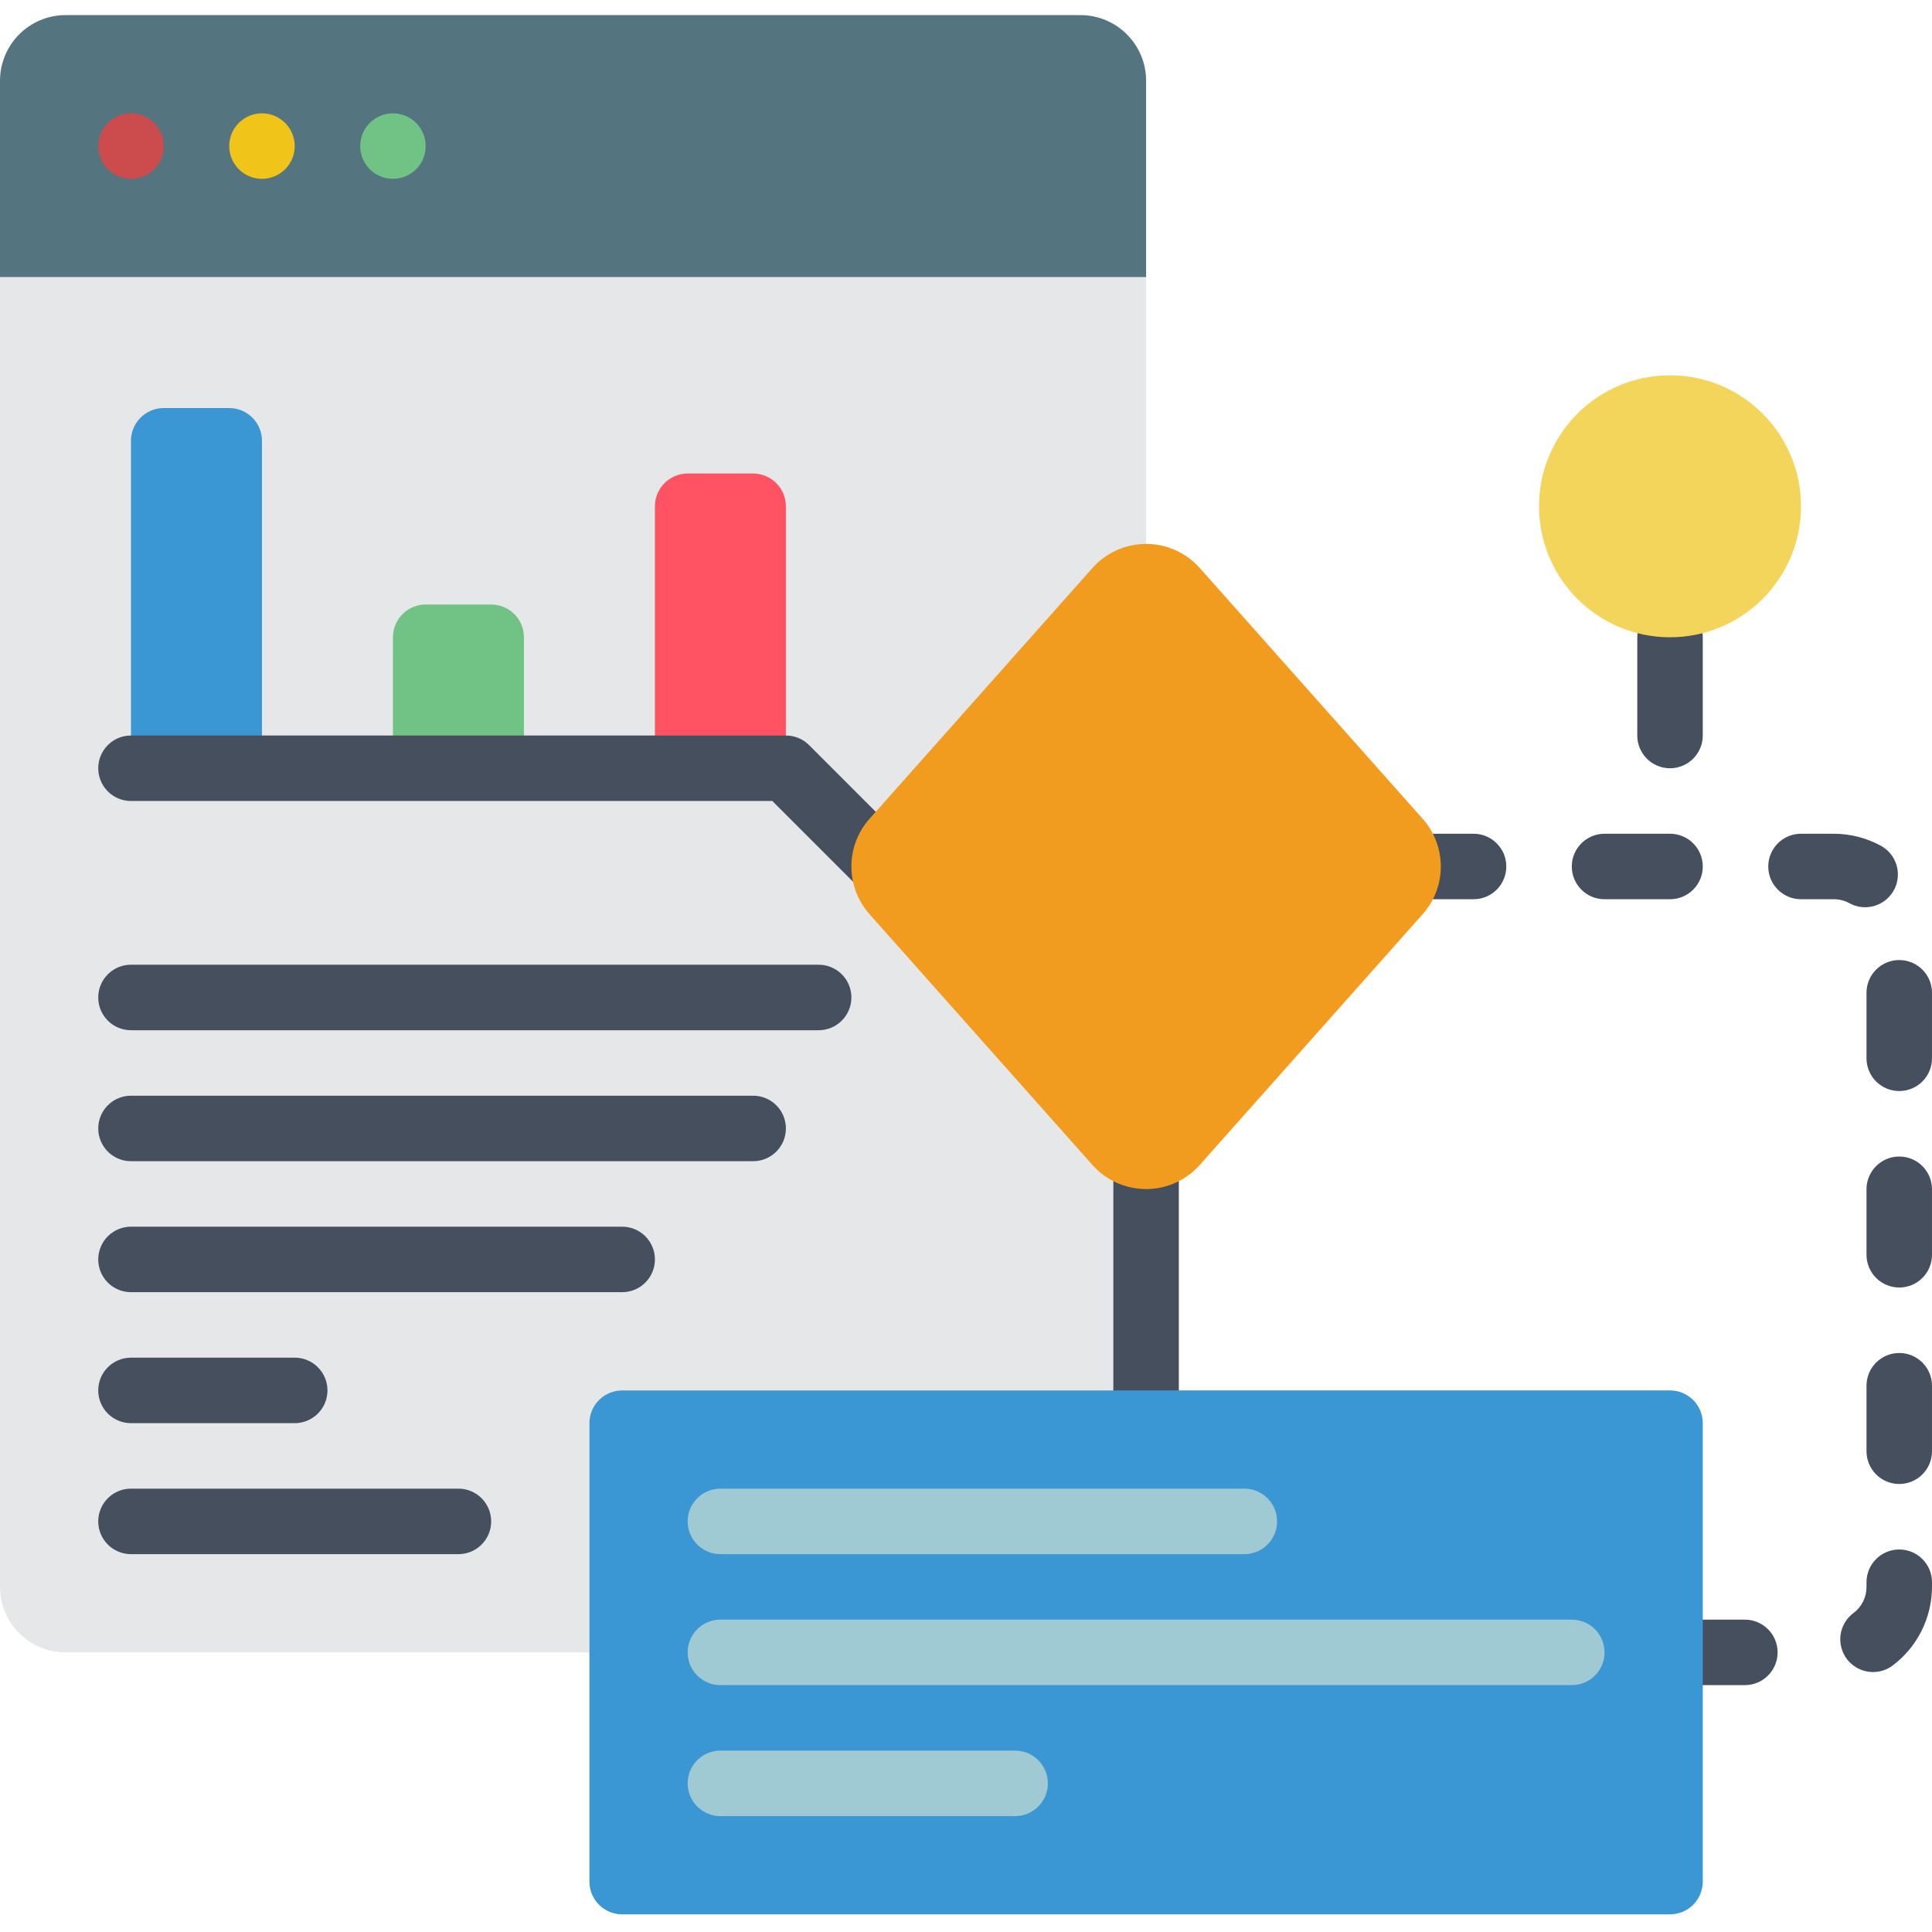 <svg height="512pt" viewBox="0 -4 512.002 512" width="512pt" xmlns="http://www.w3.org/2000/svg"><path d="m303.73 147.527-69.426 78.102 69.426 78.102v60.746h-138.848c-4.789.012-8.664 3.891-8.68 8.676v60.746h-138.848c-9.574-.027-17.328-7.781-17.355-17.355v-347.117h303.73zm0 0" fill="#e6e7e8"/><path d="m303.73 17.355v52.07h-303.73v-52.07c.027-9.574 7.781-17.328 17.355-17.355h269.016c9.574.027 17.328 7.781 17.359 17.355zm0 0" fill="#547580"/><path d="m303.73 373.152c-4.793 0-8.68-3.883-8.68-8.676v-60.746c0-4.793 3.887-8.68 8.68-8.68s8.676 3.887 8.676 8.68v60.746c0 4.793-3.883 8.676-8.676 8.676zm0 0" fill="#464f5d"/><path d="m462.406 442.578h-11.152c-4.793 0-8.676-3.887-8.676-8.68 0-4.793 3.883-8.676 8.676-8.676h11.152c4.793 0 8.68 3.883 8.68 8.676 0 4.793-3.887 8.68-8.68 8.68zm33.977-3.469c-3.738.004-7.059-2.387-8.242-5.934s.039-7.449 3.031-9.691c2.199-1.629 3.488-4.207 3.473-6.941v-1.238c0-4.793 3.887-8.676 8.676-8.676 4.793 0 8.68 3.883 8.68 8.676v1.238c-.02 8.195-3.875 15.91-10.426 20.84-1.5 1.121-3.32 1.727-5.195 1.727zm6.941-49.836c-2.301 0-4.512-.914-6.137-2.543-1.629-1.625-2.543-3.836-2.543-6.137v-17.355c0-4.793 3.887-8.68 8.68-8.68s8.676 3.887 8.676 8.68v17.355c.004 2.301-.91 4.512-2.539 6.137-1.629 1.629-3.836 2.543-6.141 2.543zm0-52.07c-2.301.004-4.512-.91-6.137-2.539-1.629-1.629-2.543-3.836-2.543-6.137v-17.355c0-4.793 3.887-8.68 8.68-8.68s8.676 3.887 8.676 8.68v17.355c.004 2.301-.91 4.508-2.539 6.137-1.629 1.629-3.836 2.543-6.141 2.539zm0-52.066c-2.301 0-4.512-.914-6.137-2.539-1.629-1.629-2.543-3.836-2.543-6.141v-17.355c0-4.793 3.887-8.676 8.68-8.676s8.676 3.883 8.676 8.676v17.355c.004 2.305-.91 4.512-2.539 6.141-1.629 1.625-3.836 2.539-6.141 2.539zm-9.043-48.711c-1.449 0-2.871-.367-4.145-1.059-1.277-.703-2.711-1.066-4.172-1.062h-8.676c-4.793 0-8.68-3.883-8.68-8.676 0-4.793 3.887-8.68 8.68-8.68h8.676c4.359.004 8.648 1.098 12.477 3.18 3.484 1.898 5.234 5.922 4.25 9.766-.98 3.848-4.449 6.535-8.418 6.531zm-51.703-2.121h-17.359c-4.793 0-8.676-3.883-8.676-8.676 0-4.793 3.883-8.68 8.676-8.68h17.359c4.789 0 8.676 3.887 8.676 8.68 0 4.793-3.887 8.676-8.676 8.676zm-52.07 0h-17.355c-4.793 0-8.68-3.883-8.68-8.676 0-4.793 3.887-8.68 8.68-8.68h17.355c4.793 0 8.68 3.887 8.68 8.68 0 4.793-3.887 8.676-8.68 8.676zm0 0" fill="#464f5d"/><path d="m43.391 34.711c0 4.793-3.887 8.68-8.68 8.68-4.793 0-8.676-3.887-8.676-8.68 0-4.789 3.883-8.676 8.676-8.676 4.793 0 8.68 3.887 8.68 8.676zm0 0" fill="#cc4b4c"/><path d="m78.102 34.711c0 4.793-3.887 8.68-8.68 8.68-4.789 0-8.676-3.887-8.676-8.68 0-4.789 3.887-8.676 8.676-8.676 4.793 0 8.68 3.887 8.68 8.676zm0 0" fill="#f0c419"/><path d="m112.812 34.711c0 4.793-3.883 8.68-8.676 8.68s-8.68-3.887-8.68-8.68c0-4.789 3.887-8.676 8.68-8.676s8.676 3.887 8.676 8.676zm0 0" fill="#71c285"/><path d="m43.391 104.137h17.355c4.793 0 8.676 3.887 8.676 8.676v86.781h-34.711v-86.781c0-4.789 3.887-8.676 8.68-8.676zm0 0" fill="#3b97d3"/><path d="m112.812 156.203h17.355c4.793 0 8.68 3.887 8.68 8.68v34.711h-34.711v-34.711c0-4.793 3.883-8.68 8.676-8.68zm0 0" fill="#71c285"/><path d="m182.238 121.492h17.355c4.793 0 8.676 3.887 8.676 8.68v69.422h-34.711v-69.422c0-4.793 3.887-8.68 8.68-8.68zm0 0" fill="#ff5364"/><g fill="#464f5d"><path d="m121.492 407.867h-86.781c-4.793 0-8.676-3.887-8.676-8.68s3.883-8.68 8.676-8.68h86.781c4.793 0 8.676 3.887 8.676 8.68s-3.883 8.68-8.676 8.68zm0 0"/><path d="m78.102 373.152h-43.391c-4.793 0-8.676-3.883-8.676-8.676 0-4.793 3.883-8.68 8.676-8.68h43.391c4.793 0 8.68 3.887 8.68 8.68 0 4.793-3.887 8.676-8.68 8.676zm0 0"/><path d="m164.883 338.441h-130.172c-4.793 0-8.676-3.887-8.676-8.68 0-4.789 3.883-8.676 8.676-8.676h130.172c4.793 0 8.676 3.887 8.676 8.676 0 4.793-3.883 8.68-8.676 8.68zm0 0"/><path d="m199.594 303.73h-164.883c-4.793 0-8.676-3.887-8.676-8.68s3.883-8.676 8.676-8.676h164.883c4.793 0 8.676 3.883 8.676 8.676s-3.883 8.68-8.676 8.68zm0 0"/><path d="m216.949 269.02h-182.238c-4.793 0-8.676-3.887-8.676-8.68 0-4.793 3.883-8.68 8.676-8.68h182.238c4.793 0 8.68 3.887 8.68 8.68 0 4.793-3.887 8.68-8.68 8.68zm0 0"/><path d="m442.578 199.594c-4.793 0-8.68-3.887-8.68-8.676v-26.035c0-4.793 3.887-8.68 8.68-8.68 4.789 0 8.676 3.887 8.676 8.68v26.035c0 4.789-3.887 8.676-8.676 8.676zm0 0"/><path d="m234.305 234.305c-2.301.004-4.508-.91-6.137-2.543l-23.492-23.488h-169.965c-4.793 0-8.676-3.887-8.676-8.68s3.883-8.676 8.676-8.676h173.559c2.305-.004 4.512.914 6.137 2.539l26.035 26.035c2.48 2.48 3.223 6.215 1.879 9.457-1.344 3.242-4.508 5.355-8.016 5.355zm0 0"/></g><path d="m377.027 238.266-59.082 66.465c-3.609 4.062-8.785 6.383-14.215 6.383-5.434 0-10.609-2.32-14.219-6.383l-59.082-66.465c-6.402-7.207-6.402-18.066 0-25.273l59.082-66.469c3.609-4.059 8.785-6.383 14.219-6.383 5.43 0 10.605 2.324 14.215 6.383l59.082 66.469c6.406 7.207 6.406 18.066 0 25.273zm0 0" fill="#f29c1f"/><path d="m164.883 364.477h277.695c4.789 0 8.676 3.883 8.676 8.676v121.492c0 4.793-3.887 8.68-8.676 8.68h-277.695c-4.793 0-8.68-3.887-8.68-8.68v-121.492c0-4.793 3.887-8.676 8.68-8.676zm0 0" fill="#3b97d3"/><path d="m329.762 407.867h-138.848c-4.793 0-8.676-3.887-8.676-8.68s3.883-8.68 8.676-8.68h138.848c4.793 0 8.68 3.887 8.68 8.68s-3.887 8.68-8.68 8.68zm0 0" fill="#9fc9d3"/><path d="m416.543 442.578h-225.629c-4.793 0-8.676-3.887-8.676-8.68 0-4.793 3.883-8.676 8.676-8.676h225.629c4.793 0 8.676 3.883 8.676 8.676 0 4.793-3.883 8.68-8.676 8.68zm0 0" fill="#9fc9d3"/><path d="m269.016 477.289h-78.102c-4.793 0-8.676-3.887-8.676-8.68s3.883-8.676 8.676-8.676h78.102c4.793 0 8.68 3.883 8.68 8.676s-3.887 8.68-8.68 8.68zm0 0" fill="#9fc9d3"/><path d="m477.289 130.172c0 19.168-15.543 34.711-34.711 34.711-19.172 0-34.715-15.543-34.715-34.711 0-19.172 15.543-34.715 34.715-34.715 19.168 0 34.711 15.543 34.711 34.715zm0 0" fill="#f3d55b"/></svg>